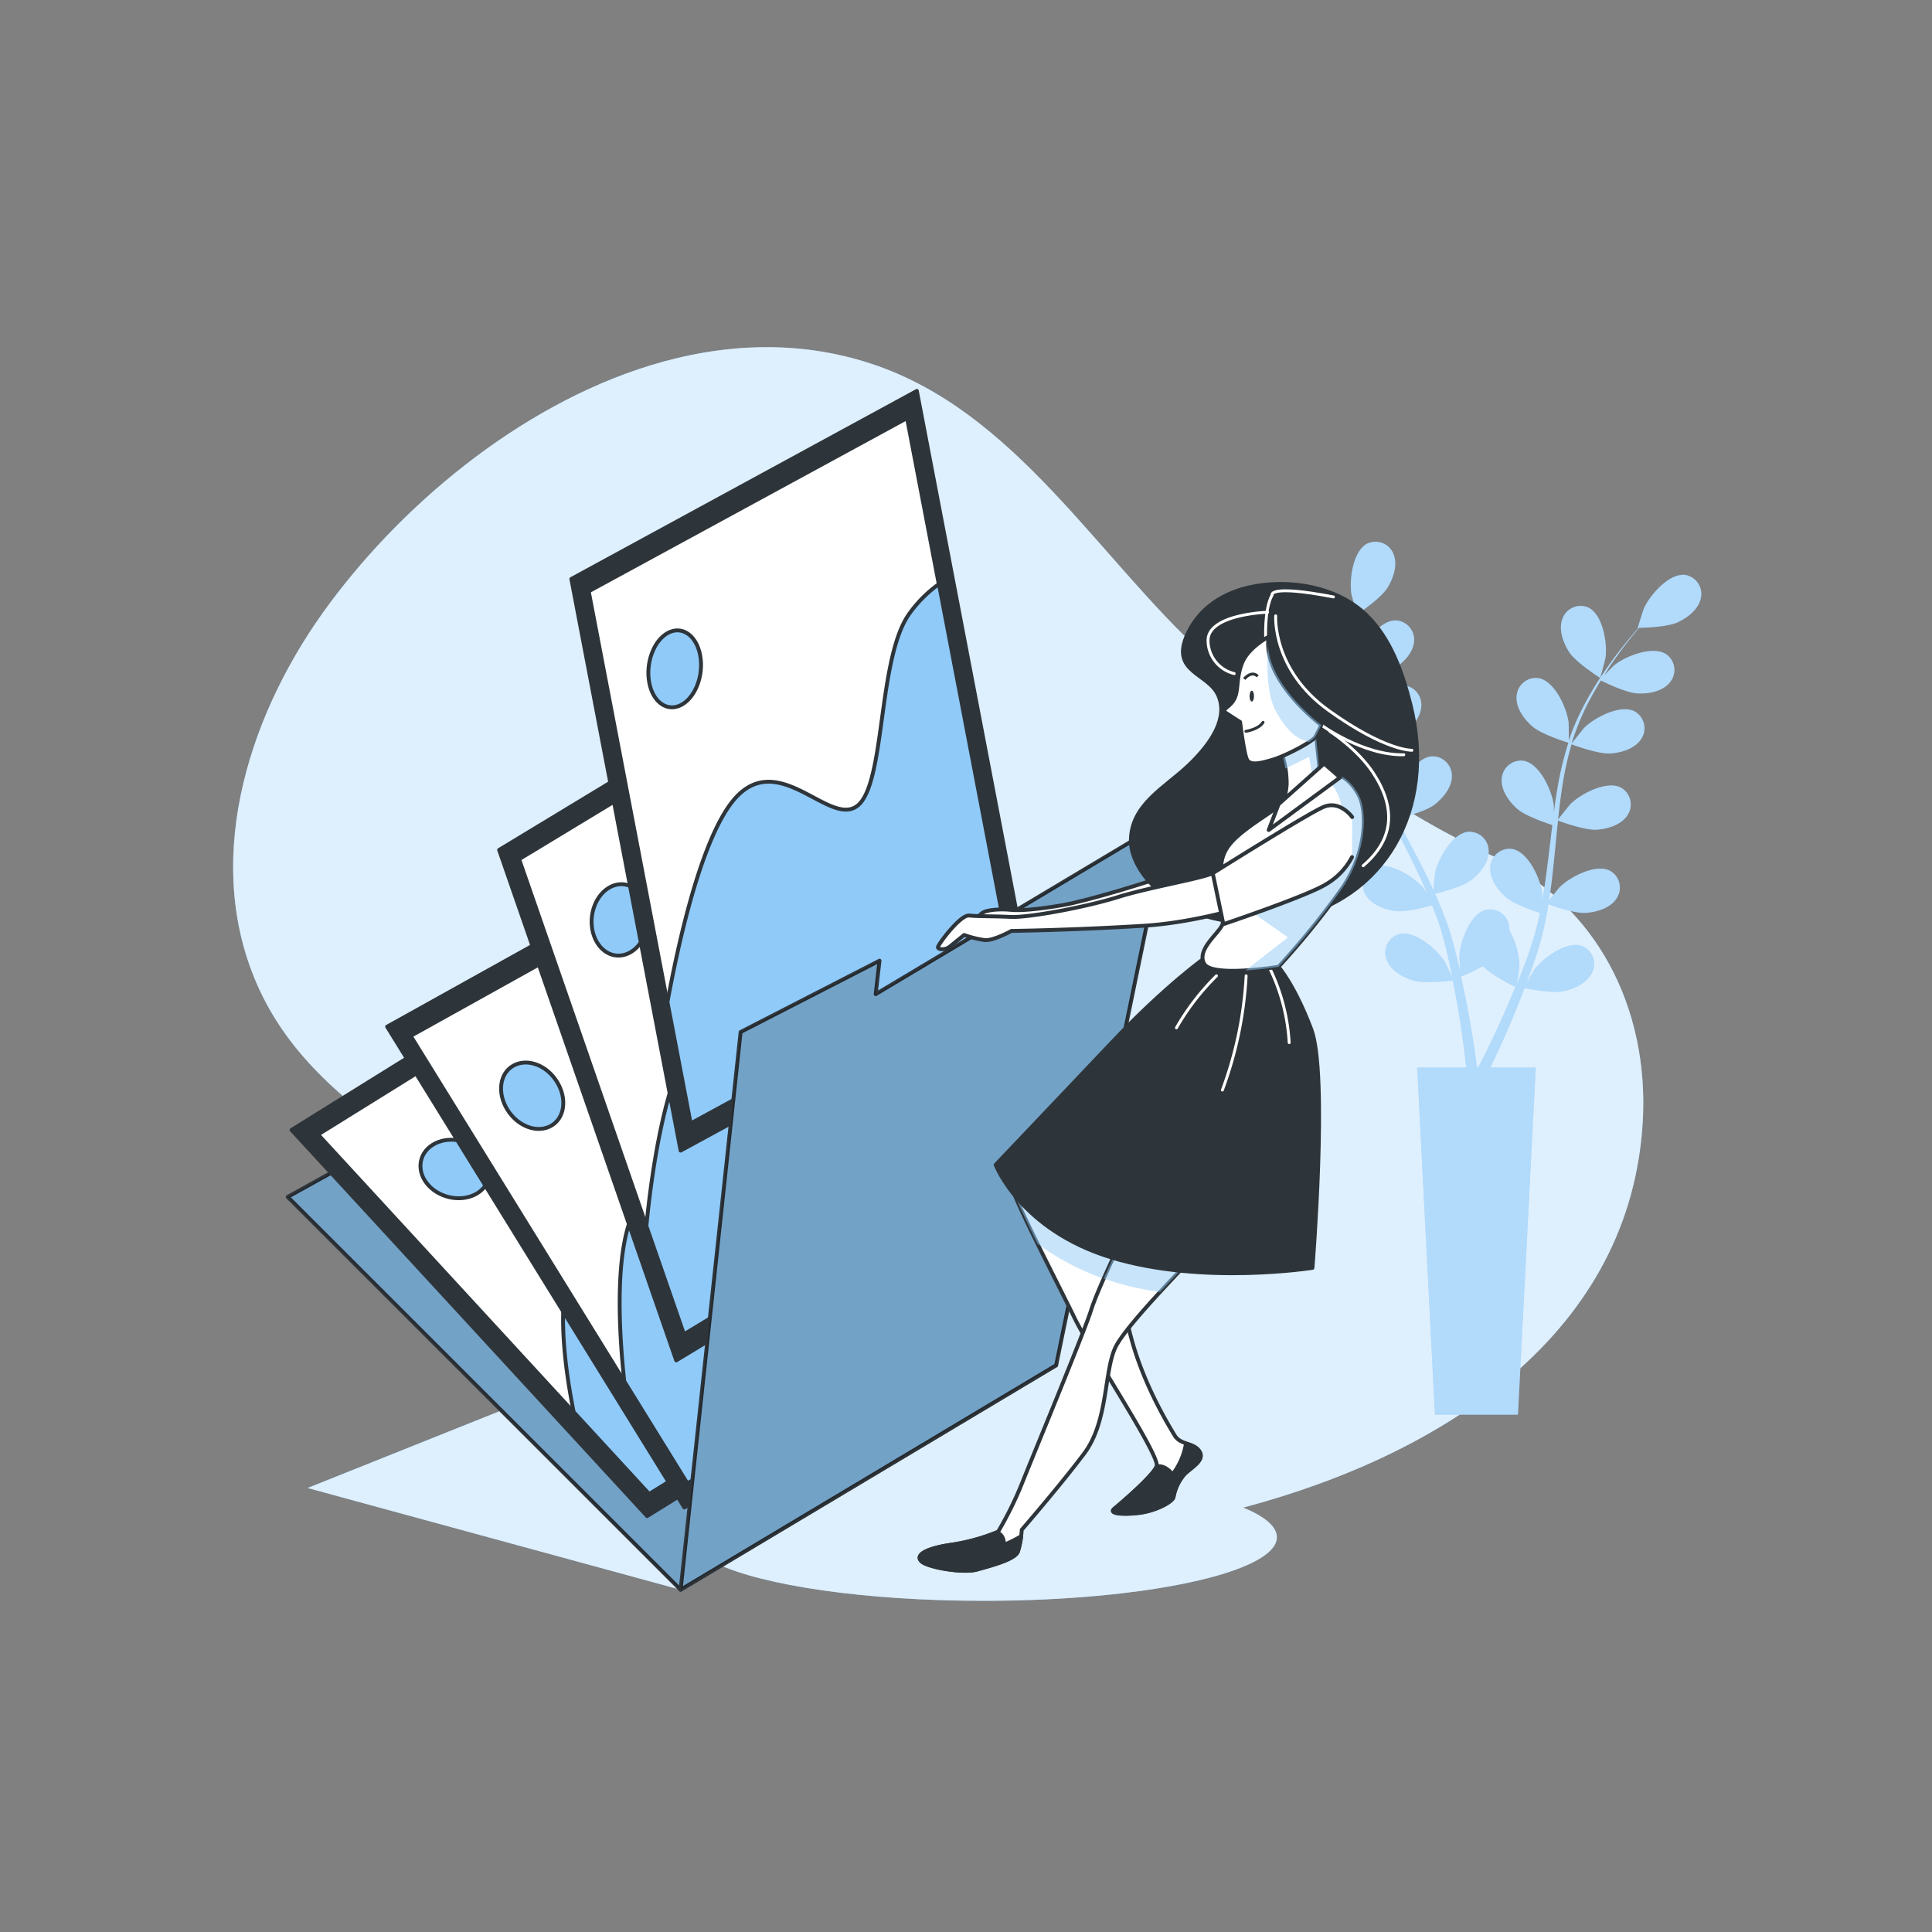 <svg xmlns="http://www.w3.org/2000/svg" viewBox="0 0 500 500"><rect x="0" y="0" width="500" height="500" fill="#808080" stroke="none"/><!--Image Folder--><g id="freepik--background-simple--inject-1--inject-7"><path d="M386.55,221.64C358.94,209,334.31,190,311.93,169.7c-27.75-25.23-49-63.17-86.31-75.52-19-6.3-38.61-5.34-57.3.38-34.25,10.5-65.5,37-84.83,64.11-19.76,27.73-31.43,65.48-16.13,97.92,17.39,36.86,62.79,47.87,86.18,80.68,3.33,4.67,6.28,9.62,9.24,14.55L79.62,385.09l96.52,26.33,9.21-6.83c11.91,5.72,38.4,9.7,69.19,9.7,41.92,0,75.91-7.38,75.91-16.47,0-2.77-3.16-5.37-8.7-7.66,52.72-14,100.48-45.62,103.41-100.26C426.7,261.06,413.4,234,386.55,221.64Z" style="fill:#90CAF9"></path><path d="M386.55,221.64C358.94,209,334.31,190,311.93,169.7c-27.75-25.23-49-63.17-86.31-75.52-19-6.3-38.61-5.34-57.3.38-34.25,10.5-65.5,37-84.83,64.11-19.76,27.73-31.43,65.48-16.13,97.92,17.39,36.86,62.79,47.87,86.18,80.68,3.33,4.67,6.28,9.62,9.24,14.55L79.62,385.09l96.52,26.33,9.21-6.83c11.91,5.72,38.4,9.7,69.19,9.7,41.92,0,75.91-7.38,75.91-16.47,0-2.77-3.16-5.37-8.7-7.66,52.72-14,100.48-45.62,103.41-100.26C426.7,261.06,413.4,234,386.55,221.64Z" style="fill:#fff;opacity:0.7"></path></g><g id="freepik--Plants--inject-1--inject-7"><path d="M339.73,173.82c3,1.31,10.36,1.15,10.36,1.15s-1.58-4.82-1.72-5.11c-1.61-3.38-6.71-9-10.87-8.39a5,5,0,0,0-4,6.22C334.21,170.56,337.17,172.7,339.73,173.82Z" style="fill:#90CAF9"></path><path d="M436.07,148.78c-4.16-.44-9.11,5.26-10.64,8.68-.13.3-1.66,5.15-1.58,5.15h.09c-.79.9-1.62,1.87-2.51,2.94-1.63,2-3.46,4.28-5.27,6.9a86.64,86.64,0,0,0-5.47,8.7A64.22,64.22,0,0,0,406,191.66a.65.65,0,0,0,0,.13c0-1.23,0-4.66-.07-4.93-.48-3.71-3.59-10.59-7.71-11.35a5,5,0,0,0-5.72,4.66c-.24,3,1.9,5.9,4,7.76,2.35,2.1,8.88,4.13,9.4,4.29a85.7,85.7,0,0,0-2.76,11.39c-.4,2.24-.73,4.51-1,6.79,0-1.06,0-2-.05-2.15-.49-3.71-3.6-10.59-7.72-11.35a5,5,0,0,0-5.72,4.66c-.24,2.95,1.9,5.9,4,7.76s7.64,3.73,9.11,4.2c-.11.88-.23,1.75-.33,2.63-.51,4.2-1,8.4-1.59,12.51-.21,1.44-.47,2.86-.73,4.28,0-.95,0-1.74,0-1.86-.48-3.71-3.59-10.6-7.71-11.36a5,5,0,0,0-5.72,4.66c-.24,3,1.9,5.9,4,7.76s7.11,3.56,8.85,4.12c-.3,1.45-.61,2.89-1,4.28-.27.94-.46,1.86-.78,2.79s-.6,1.85-.89,2.76c-.63,1.73-1.27,3.52-1.93,5.19-.44,1.17-.89,2.27-1.34,3.38.23-1.43.61-4.26.62-4.5a19.31,19.31,0,0,0-2.59-9.36,5.76,5.76,0,0,0-.06-1.1,5,5,0,0,0-6.07-4.21c-4.05,1.08-6.61,8.19-6.81,11.93,0,.22.14,2.62.25,4.14-.2-.88-.39-1.74-.61-2.64-.42-1.8-.9-3.57-1.41-5.48-.27-.92-.55-1.84-.83-2.77s-.66-1.88-1-2.83c-.8-2.19-1.72-4.37-2.7-6.55,1.57-.38,7.12-1.79,9.35-3.5s4.56-4.48,4.54-7.44a5,5,0,0,0-5.35-5.08c-4.17.46-7.78,7.09-8.54,10.76,0,.22-.29,2.91-.4,4.4-.6-1.31-1.18-2.61-1.83-3.91-1.86-3.75-3.86-7.49-5.84-11.23-.61-1.14-1.2-2.29-1.8-3.43.56-.13,7.19-1.67,9.69-3.58,2.21-1.71,4.57-4.49,4.54-7.45a5,5,0,0,0-5.35-5.07c-4.17.45-7.78,7.09-8.54,10.75-.06.28-.4,4.15-.45,5.14-1.31-2.53-2.59-5.06-3.76-7.6a87.08,87.08,0,0,1-4.09-10.57c.26,0,7.19-1.63,9.75-3.59,2.21-1.7,4.56-4.48,4.54-7.44a5,5,0,0,0-5.35-5.08c-4.17.45-7.78,7.09-8.54,10.76-.06.28-.43,4.45-.45,5.21-.06-.21-.15-.42-.21-.63a63.09,63.09,0,0,1-2.12-11.15c-.24-2.08-.34-4.09-.4-6,1.32-.16,7.34-1,9.84-2.47s5-4,5.33-6.9a5,5,0,0,0-4.76-5.63c-4.19,0-8.51,6.19-9.67,9.75-.06.19-.48,2.23-.77,3.72,0-.88,0-1.79,0-2.63,0-3.17.21-6.07.41-8.64.12-1.46.26-2.78.41-4,1.21-.83,6.06-4.25,7.55-6.7s2.64-5.83,1.56-8.58a5,5,0,0,0-6.83-2.8c-3.72,1.92-4.7,9.41-4.09,13.1.06.32,1.46,5.22,1.53,5.17l.07-.05c-.16,1.18-.32,2.45-.47,3.84-.26,2.57-.52,5.48-.6,8.66a88.21,88.21,0,0,0,.25,10.27,64.56,64.56,0,0,0,1.9,11.34l0,.13c-.66-1-2.6-3.87-2.77-4.07-2.45-2.83-8.84-6.86-12.7-5.22a5,5,0,0,0-2.2,7c1.43,2.59,4.84,3.87,7.61,4.27,3.11.46,9.68-1.45,10.2-1.6a89.58,89.58,0,0,0,4,11c.9,2.09,1.88,4.16,2.88,6.23-.6-.87-1.14-1.65-1.23-1.75-2.44-2.83-8.84-6.86-12.7-5.22a5,5,0,0,0-2.19,7c1.42,2.59,4.83,3.87,7.6,4.28s8.43-1.1,9.92-1.52c.39.79.77,1.58,1.17,2.37,1.9,3.78,3.82,7.55,5.58,11.31.62,1.32,1.18,2.64,1.75,4-.53-.78-1-1.43-1.06-1.52-2.45-2.83-8.85-6.86-12.7-5.22a5,5,0,0,0-2.2,7c1.42,2.59,4.84,3.87,7.6,4.28s7.89-1,9.65-1.45c.54,1.37,1.09,2.75,1.55,4.1.3.94.65,1.81.89,2.77s.52,1.86.78,2.78c.43,1.79.88,3.64,1.26,5.4.27,1.22.5,2.38.74,3.56-.6-1.32-1.84-3.89-2-4.09-2-3.17-7.7-8.12-11.77-7.09a5,5,0,0,0-3.23,6.63c1,2.78,4.19,4.57,6.86,5.38,2.94.9,9.46.08,10.27,0,.39,2,.75,3.85,1.06,5.64,1.1,6.22,1.78,11.45,2.2,15.1.08.65.14,1.23.2,1.78H366.76l4.6,89.85h21.49l4.61-89.85H385.71c.08-.18.17-.35.26-.54,1.61-3.36,3.85-8.18,6.26-14.09.77-1.86,1.55-3.87,2.33-5.94.79.17,7.24,1.48,10.25.8,2.72-.62,6-2.16,7.25-4.86a5,5,0,0,0-2.74-6.85c-4-1.33-10,3.18-12.26,6.19-.13.18-1.33,2.26-2.07,3.59.31-.85.63-1.67.94-2.54.64-1.73,1.22-3.47,1.85-5.35l.83-2.77c.3-.92.49-1.93.75-2.9.54-2.27,1-4.59,1.36-7,1.52.56,6.92,2.44,9.72,2.24s6.29-1.22,7.9-3.7a5,5,0,0,0-1.66-7.19c-3.73-1.92-10.41,1.62-13.06,4.26-.16.17-1.85,2.27-2.76,3.45.22-1.42.45-2.83.63-4.27.52-4.15.91-8.37,1.32-12.58.12-1.29.27-2.58.4-3.86.54.2,6.91,2.58,10.05,2.36,2.79-.2,6.29-1.22,7.9-3.7a5,5,0,0,0-1.67-7.19c-3.72-1.92-10.4,1.62-13.05,4.26-.2.2-2.63,3.23-3.21,4,.3-2.83.63-5.64,1.06-8.41a85.63,85.63,0,0,1,2.42-11.06c.25.09,6.89,2.6,10.1,2.37,2.79-.19,6.29-1.22,7.9-3.7a5,5,0,0,0-1.66-7.18c-3.73-1.93-10.4,1.62-13.06,4.25-.21.21-2.81,3.48-3.25,4.11.07-.21.11-.44.17-.65a64.73,64.73,0,0,1,4.38-10.47c1-1.86,2-3.59,3-5.25,1.19.59,6.66,3.25,9.57,3.36s6.38-.52,8.26-2.81a5,5,0,0,0-.87-7.32c-3.49-2.32-10.52.46-13.44,2.8-.16.12-1.63,1.59-2.69,2.68.47-.75.95-1.52,1.41-2.22,1.76-2.64,3.52-5,5.11-7,.91-1.15,1.75-2.17,2.55-3.12,1.47,0,7.4-.21,10-1.42s5.43-3.41,6-6.3A5,5,0,0,0,436.07,148.78ZM389.94,260.72c-2.51,5.79-4.83,10.52-6.5,13.8-.33.67-.63,1.25-.91,1.79h-.28c-.08-.64-.18-1.34-.28-2.13-.51-3.69-1.31-8.95-2.55-15.2-.39-2-.85-4.09-1.33-6.25a55.61,55.61,0,0,0,5.73-2.69c2.14,2.32,7.64,5,8.35,5.39C391.42,257.26,390.67,259.05,389.94,260.72Z" style="fill:#90CAF9"></path><path d="M414.12,175.44c.06,0,1.34-4.89,1.38-5.21.52-3.71-.66-11.17-4.44-13a5,5,0,0,0-6.74,3c-1,2.78.27,6.19,1.79,8.54C407.89,171.51,414.11,175.43,414.12,175.44Z" style="fill:#90CAF9"></path><g style="opacity:0.3"><path d="M339.73,173.82c3,1.31,10.36,1.15,10.36,1.15s-1.58-4.82-1.72-5.11c-1.61-3.38-6.71-9-10.87-8.39a5,5,0,0,0-4,6.22C334.21,170.56,337.17,172.7,339.73,173.82Z" style="fill:#fff"></path><path d="M436.07,148.78c-4.16-.44-9.11,5.26-10.64,8.68-.13.3-1.66,5.15-1.58,5.15h.09c-.79.9-1.62,1.87-2.51,2.94-1.63,2-3.46,4.28-5.27,6.9a86.64,86.64,0,0,0-5.47,8.7A64.22,64.22,0,0,0,406,191.66a.65.65,0,0,0,0,.13c0-1.23,0-4.66-.07-4.93-.48-3.71-3.59-10.59-7.71-11.35a5,5,0,0,0-5.72,4.66c-.24,3,1.9,5.9,4,7.76,2.35,2.1,8.88,4.13,9.4,4.29a85.7,85.7,0,0,0-2.76,11.39c-.4,2.24-.73,4.51-1,6.79,0-1.06,0-2-.05-2.15-.49-3.71-3.6-10.59-7.72-11.35a5,5,0,0,0-5.72,4.66c-.24,2.95,1.9,5.9,4,7.76s7.64,3.73,9.11,4.2c-.11.88-.23,1.75-.33,2.63-.51,4.2-1,8.4-1.59,12.51-.21,1.44-.47,2.86-.73,4.28,0-.95,0-1.74,0-1.86-.48-3.71-3.59-10.6-7.71-11.36a5,5,0,0,0-5.72,4.66c-.24,3,1.9,5.9,4,7.76s7.11,3.56,8.85,4.12c-.3,1.45-.61,2.89-1,4.28-.27.94-.46,1.86-.78,2.79s-.6,1.85-.89,2.76c-.63,1.73-1.27,3.52-1.93,5.19-.44,1.17-.89,2.27-1.34,3.38.23-1.43.61-4.26.62-4.5a19.31,19.31,0,0,0-2.59-9.36,5.76,5.76,0,0,0-.06-1.1,5,5,0,0,0-6.07-4.21c-4.05,1.08-6.61,8.19-6.81,11.93,0,.22.14,2.62.25,4.14-.2-.88-.39-1.74-.61-2.64-.42-1.8-.9-3.57-1.41-5.48-.27-.92-.55-1.84-.83-2.77s-.66-1.88-1-2.83c-.8-2.19-1.72-4.37-2.7-6.55,1.57-.38,7.12-1.79,9.35-3.5s4.56-4.48,4.54-7.44a5,5,0,0,0-5.35-5.08c-4.17.46-7.78,7.09-8.54,10.76,0,.22-.29,2.91-.4,4.4-.6-1.31-1.18-2.61-1.83-3.91-1.86-3.75-3.86-7.49-5.84-11.23-.61-1.14-1.2-2.29-1.8-3.43.56-.13,7.19-1.67,9.69-3.58,2.21-1.71,4.57-4.49,4.54-7.45a5,5,0,0,0-5.35-5.07c-4.17.45-7.78,7.09-8.54,10.75-.06.28-.4,4.15-.45,5.14-1.31-2.53-2.59-5.06-3.76-7.6a87.08,87.08,0,0,1-4.09-10.57c.26,0,7.19-1.63,9.75-3.59,2.21-1.7,4.56-4.48,4.54-7.44a5,5,0,0,0-5.35-5.08c-4.17.45-7.78,7.09-8.54,10.76-.06.28-.43,4.45-.45,5.21-.06-.21-.15-.42-.21-.63a63.09,63.09,0,0,1-2.12-11.15c-.24-2.08-.34-4.09-.4-6,1.32-.16,7.34-1,9.84-2.47s5-4,5.33-6.9a5,5,0,0,0-4.76-5.63c-4.19,0-8.51,6.19-9.67,9.75-.06.19-.48,2.23-.77,3.72,0-.88,0-1.79,0-2.63,0-3.17.21-6.07.41-8.64.12-1.46.26-2.78.41-4,1.21-.83,6.06-4.25,7.55-6.7s2.64-5.83,1.56-8.58a5,5,0,0,0-6.83-2.8c-3.72,1.92-4.7,9.41-4.09,13.1.06.32,1.46,5.22,1.53,5.17l.07-.05c-.16,1.18-.32,2.45-.47,3.84-.26,2.57-.52,5.48-.6,8.66a88.21,88.21,0,0,0,.25,10.27,64.56,64.56,0,0,0,1.9,11.34l0,.13c-.66-1-2.6-3.87-2.77-4.07-2.45-2.83-8.84-6.86-12.7-5.22a5,5,0,0,0-2.2,7c1.43,2.59,4.84,3.87,7.61,4.27,3.11.46,9.68-1.45,10.2-1.6a89.58,89.58,0,0,0,4,11c.9,2.09,1.88,4.16,2.88,6.23-.6-.87-1.14-1.65-1.23-1.75-2.44-2.83-8.84-6.86-12.7-5.22a5,5,0,0,0-2.19,7c1.42,2.59,4.83,3.87,7.6,4.28s8.43-1.1,9.92-1.52c.39.79.77,1.58,1.17,2.37,1.9,3.78,3.82,7.55,5.58,11.31.62,1.32,1.18,2.64,1.75,4-.53-.78-1-1.43-1.06-1.52-2.45-2.83-8.85-6.86-12.7-5.22a5,5,0,0,0-2.2,7c1.42,2.59,4.84,3.87,7.6,4.28s7.89-1,9.65-1.45c.54,1.37,1.09,2.75,1.55,4.1.3.94.65,1.81.89,2.77s.52,1.86.78,2.78c.43,1.79.88,3.64,1.26,5.4.27,1.22.5,2.38.74,3.56-.6-1.32-1.84-3.89-2-4.09-2-3.17-7.7-8.12-11.77-7.09a5,5,0,0,0-3.23,6.63c1,2.78,4.19,4.57,6.86,5.38,2.94.9,9.46.08,10.27,0,.39,2,.75,3.85,1.06,5.64,1.1,6.22,1.78,11.45,2.2,15.1.08.65.14,1.23.2,1.78H366.76l4.6,89.85h21.49l4.61-89.85H385.71c.08-.18.17-.35.26-.54,1.61-3.36,3.85-8.18,6.26-14.09.77-1.86,1.55-3.87,2.33-5.94.79.17,7.24,1.48,10.25.8,2.72-.62,6-2.16,7.25-4.86a5,5,0,0,0-2.74-6.85c-4-1.33-10,3.18-12.26,6.19-.13.18-1.33,2.26-2.07,3.59.31-.85.63-1.67.94-2.54.64-1.73,1.22-3.47,1.85-5.35l.83-2.77c.3-.92.49-1.93.75-2.9.54-2.27,1-4.59,1.36-7,1.52.56,6.92,2.44,9.72,2.24s6.29-1.22,7.9-3.7a5,5,0,0,0-1.66-7.19c-3.73-1.92-10.41,1.62-13.06,4.26-.16.17-1.85,2.27-2.76,3.45.22-1.42.45-2.83.63-4.27.52-4.15.91-8.37,1.32-12.58.12-1.29.27-2.58.4-3.86.54.2,6.91,2.58,10.05,2.36,2.79-.2,6.29-1.22,7.9-3.7a5,5,0,0,0-1.67-7.19c-3.72-1.92-10.4,1.62-13.05,4.26-.2.2-2.63,3.23-3.21,4,.3-2.83.63-5.64,1.06-8.41a85.63,85.63,0,0,1,2.42-11.06c.25.09,6.89,2.6,10.1,2.37,2.79-.19,6.29-1.22,7.9-3.7a5,5,0,0,0-1.66-7.18c-3.73-1.93-10.4,1.62-13.06,4.25-.21.21-2.81,3.48-3.25,4.11.07-.21.11-.44.17-.65a64.73,64.73,0,0,1,4.38-10.47c1-1.86,2-3.59,3-5.25,1.19.59,6.66,3.25,9.57,3.36s6.38-.52,8.26-2.81a5,5,0,0,0-.87-7.32c-3.49-2.32-10.52.46-13.44,2.8-.16.12-1.63,1.59-2.69,2.68.47-.75.95-1.52,1.41-2.22,1.76-2.64,3.52-5,5.11-7,.91-1.15,1.75-2.17,2.55-3.12,1.47,0,7.4-.21,10-1.42s5.43-3.41,6-6.3A5,5,0,0,0,436.07,148.78ZM389.94,260.72c-2.51,5.79-4.83,10.52-6.5,13.8-.33.67-.63,1.25-.91,1.79h-.28c-.08-.64-.18-1.34-.28-2.13-.51-3.69-1.31-8.95-2.55-15.2-.39-2-.85-4.09-1.33-6.25a55.61,55.61,0,0,0,5.73-2.69c2.14,2.32,7.64,5,8.35,5.39C391.42,257.26,390.67,259.05,389.94,260.72Z" style="fill:#fff"></path><path d="M414.12,175.44c.06,0,1.34-4.89,1.38-5.21.52-3.71-.66-11.17-4.44-13a5,5,0,0,0-6.74,3c-1,2.78.27,6.19,1.79,8.54C407.89,171.51,414.11,175.43,414.12,175.44Z" style="fill:#fff"></path></g></g><g id="freepik--Folder--inject-1--inject-7"><polygon points="176.14 411.42 74.45 309.76 191.22 245 273.33 353.33 176.14 411.42" style="fill:#90CAF9;stroke:#2e353a;stroke-linecap:round;stroke-linejoin:round"></polygon><polygon points="176.14 411.42 74.45 309.76 191.22 245 273.33 353.33 176.14 411.42" style="opacity:0.2"></polygon><polygon points="260.45 334.62 167.48 392.37 75.45 292.43 168.42 234.67 260.45 334.62" style="fill:#2e353a;stroke:#2e353a;stroke-linecap:round;stroke-linejoin:round"></polygon><polygon points="253.6 333.44 167.96 386.64 82.31 293.61 167.95 240.41 253.6 333.44" style="fill:#fff;stroke:#2e353a;stroke-linecap:round;stroke-linejoin:round"></polygon><path d="M194.65,269.42a26.15,26.15,0,0,0-6.63,7.49c-5.92,10.48,9.42,33.6,2.2,39.44s-32.53-6.32-41,7.81c-5.9,9.81-3.05,29.89-.75,41.27L168,386.64l85.64-53.21Z" style="fill:#90CAF9;stroke:#2e353a;stroke-linecap:round;stroke-linejoin:round"></path><path d="M124.61,298.28c3.19,3.46,2.71,8.17-1.07,10.52s-9.42,1.44-12.61-2-2.72-8.18,1.06-10.53S121.42,294.81,124.61,298.28Z" style="fill:#90CAF9;stroke:#2e353a;stroke-linecap:round;stroke-linejoin:round"></path><polygon points="264.44 341.53 177.1 390.13 100.19 265.7 187.53 217.09 264.44 341.53" style="fill:#2e353a;stroke:#2e353a;stroke-linecap:round;stroke-linejoin:round"></polygon><polygon points="258.34 339.14 177.88 383.91 106.29 268.09 186.75 223.32 258.34 339.14" style="fill:#fff;stroke:#2e353a;stroke-linecap:round;stroke-linejoin:round"></polygon><path d="M209.07,259.43a23.58,23.58,0,0,0-6.43,7.17c-6,10.57,6.45,38.4-.42,43.67s-28.95-12.12-37.47,2c-5.92,9.82-4.57,32.34-3.19,45.2l16.32,26.4,80.46-44.77Z" style="fill:#90CAF9;stroke:#2e353a;stroke-linecap:round;stroke-linejoin:round"></path><path d="M144.16,280c2.66,4.32,2,9.41-1.6,11.39s-8.59.08-11.26-4.23-2-9.42,1.6-11.39S141.49,275.65,144.16,280Z" style="fill:#90CAF9;stroke:#2e353a;stroke-linecap:round;stroke-linejoin:round"></path><polygon points="266.37 296.76 175 352.07 129.17 219.96 220.54 164.65 266.37 296.76" style="fill:#2e353a;stroke:#2e353a;stroke-linecap:round;stroke-linejoin:round"></polygon><polygon points="261.18 294.37 177.01 345.32 134.35 222.35 218.53 171.4 261.18 294.37" style="fill:#fff;stroke:#2e353a;stroke-linecap:round;stroke-linejoin:round"></polygon><path d="M231.83,209.75a33.92,33.92,0,0,0-7.48,7.95c-7.75,11.62-1.94,41.32-9.43,47.23s-24.43-12.19-35.31,3.38c-7.54,10.81-11,35.12-12.32,49l9.72,28,84.17-50.95Z" style="fill:#90CAF9;stroke:#2e353a;stroke-linecap:round;stroke-linejoin:round"></path><path d="M167.15,234c1.59,4.58-.14,10.12-3.85,12.37s-8,.35-9.6-4.23.13-10.11,3.84-12.36S165.56,229.41,167.15,234Z" style="fill:#90CAF9;stroke:#2e353a;stroke-linecap:round;stroke-linejoin:round"></path><polygon points="265.57 249.12 176.14 297.78 147.86 149.83 237.28 101.17 265.57 249.12" style="fill:#2e353a;stroke:#2e353a;stroke-linecap:round;stroke-linejoin:round"></polygon><polygon points="261.06 245.91 178.69 290.74 152.36 153.03 234.74 108.21 261.06 245.91" style="fill:#fff;stroke:#2e353a;stroke-linecap:round;stroke-linejoin:round"></polygon><path d="M243,151.15a33,33,0,0,0-7.67,7.68c-8.31,11.59-6.07,44.31-13.54,49.79s-21.11-16.09-32.69-.6c-8,10.75-13.66,36.55-16.36,51.33l6,31.39,82.37-44.83Z" style="fill:#90CAF9;stroke:#2e353a;stroke-linecap:round;stroke-linejoin:round"></path><path d="M181.19,169.52c1,5.13-1.17,10.89-4.8,12.87s-7.38-.58-8.36-5.71,1.17-10.89,4.8-12.87S180.21,164.39,181.19,169.52Z" style="fill:#90CAF9;stroke:#2e353a;stroke-linecap:round;stroke-linejoin:round"></path><polygon points="191.67 267.08 176.14 411.42 273.33 353.33 302.41 212 226.63 257.28 227.62 248.62 191.67 267.08" style="fill:#90CAF9;stroke:#2e353a;stroke-linecap:round;stroke-linejoin:round"></polygon><polygon points="191.67 267.08 176.14 411.42 273.33 353.33 302.41 212 226.63 257.28 227.62 248.62 191.67 267.08" style="opacity:0.2"></polygon></g><g id="freepik--Character--inject-1--inject-7"><path d="M265.23,299s-3.59,4.36-3.59,7.18S273.69,332,278.05,341s22.32,35.92,21.29,38.48-9.49,9.75-11,11,2.57,1.54,6.67,1,8.47-2.82,8.72-4.11a12.28,12.28,0,0,1,2.83-5.9c1.79-1.79,5.38-3.59,3.84-5.9s-4.87-1.53-6.41-4.1-7.7-12.57-11-24.37-2.31-16.42-5.64-23.6a67.37,67.37,0,0,0-9.24-13.85Z" style="fill:#fff;stroke:#2e353a;stroke-linecap:round;stroke-linejoin:round"></path><path d="M268.5,321.86a65.59,65.59,0,0,0,21.37,10.39,32.54,32.54,0,0,0-2.58-8.68,67.37,67.37,0,0,0-9.24-13.85L265.23,299s-3.59,4.36-3.59,7.18C261.64,307.58,264.82,314.38,268.5,321.86Z" style="fill:#90CAF9;opacity:0.5;mix-blend-mode:multiply"></path><path d="M303.7,387.44a12.28,12.28,0,0,1,2.83-5.9c1.79-1.79,5.38-3.59,3.84-5.9-.82-1.23-2.15-1.58-3.45-2a17.79,17.79,0,0,1-3.47,7.94s-1.8-2.56-4.11-2.05c-1,2.57-9.49,9.75-11,11s2.57,1.54,6.67,1S303.45,388.73,303.7,387.44Z" style="fill:#2e353a;stroke:#2e353a;stroke-linecap:round;stroke-linejoin:round"></path><path d="M292.16,316.9s-8,16.42-9.75,22.06-14.62,36.68-17.7,44.38a91.85,91.85,0,0,1-6.41,13.08,50.56,50.56,0,0,1-12.06,3.34c-6.92,1-9.49,2.82-7.69,4.36s10.77,3.08,14.36,2.05,9.75-2.57,10.52-4.62a26,26,0,0,0,1-5.64s10-11.54,16.16-19.75,5.13-20.78,7.95-27.19,22.83-25.91,25.65-29.76S292.16,316.9,292.16,316.9Z" style="fill:#fff;stroke:#2e353a;stroke-linecap:round;stroke-linejoin:round"></path><path d="M292.16,316.9s-3.6,7.43-6.5,14a73.28,73.28,0,0,0,14.58,3.46c6.07-6.6,12.47-13.12,14-15.17C317,315.36,292.16,316.9,292.16,316.9Z" style="fill:#90CAF9;opacity:0.5;mix-blend-mode:multiply"></path><path d="M318,221s-5.34,1.76-13.11,4.56-23.49,7.6-30.05,8.72-11,1.43-13.28,1.19-6.43-.15-7.59,1-1.69,1.37-2,2.11,3.38,2.16,8.64,1.16,22.12-1.82,32.77-5.09,25.23-6.91,25.23-6.91Z" style="fill:#fff;stroke:#2e353a;stroke-linecap:round;stroke-linejoin:round"></path><path d="M324.58,151.74c-7.62,1.41-14.39,5.48-17.54,13-3.85,9.23,5.64,9.49,8.21,15.13s-1.29,12.06-7.44,18-15.14,10.26-15.14,19.75,14.62,24.88,40,20.27,39.25-28.22,32.32-55.67c-2.07-8.21-5.16-17.07-11.51-23.16C346.12,152,334.4,149.93,324.58,151.74Z" style="fill:#2e353a;stroke:#2e353a;stroke-linecap:round;stroke-linejoin:round"></path><path d="M327.58,165.68s-.47-7.93,1.63-11.67c0,0-1.16-2.8,15.88.47" style="fill:none;stroke:#fff;stroke-linecap:round;stroke-linejoin:round;stroke-width:0.75px"></path><path d="M330.15,159.38s-.94,14,13.77,24.52,21.48,10.27,21.48,10.27" style="fill:none;stroke:#fff;stroke-linecap:round;stroke-linejoin:round;stroke-width:0.75px"></path><path d="M341.92,187.62s10.87,7.95,21.38,7.71" style="fill:none;stroke:#fff;stroke-linecap:round;stroke-linejoin:round;stroke-width:0.75px"></path><path d="M328.05,158.45s-15.65.46-15.41,7.47a8.86,8.86,0,0,0,6.77,8.4" style="fill:none;stroke:#fff;stroke-linecap:round;stroke-linejoin:round;stroke-width:0.75px"></path><path d="M344.16,189.26s7.09,4.5,11.2,10.74c5.84,8.88,5.6,17.05-2.57,24.05" style="fill:none;stroke:#fff;stroke-linecap:round;stroke-linejoin:round;stroke-width:0.75px"></path><path d="M312.17,247.64s-10.26,7.19-24.11,21.81-30.39,32-30.39,32,6.4,16.82,30,24,52,2.67,52,2.67,4.05-50.18-.31-61.72-8.47-16.16-8.47-16.16S319.09,245.85,312.17,247.64Z" style="fill:#2e353a;stroke:#2e353a;stroke-linecap:round;stroke-linejoin:round"></path><path d="M314.82,252.55A63.07,63.07,0,0,0,304.46,266" style="fill:none;stroke:#fff;stroke-linecap:round;stroke-linejoin:round;stroke-width:0.75px"></path><path d="M322.5,252.55a99.85,99.85,0,0,1-6.15,29.56" style="fill:none;stroke:#fff;stroke-linecap:round;stroke-linejoin:round;stroke-width:0.75px"></path><path d="M328.64,250.63a50.71,50.71,0,0,1,5,19.19" style="fill:none;stroke:#fff;stroke-linecap:round;stroke-linejoin:round;stroke-width:0.75px"></path><path d="M341.67,201.21s-7.18,5.13-15.14,10.52-10.26,8-10.51,12.83,1.28,12.57.25,14.87-6.67,6.42-4.61,10,19.23.77,19.23.77a210.68,210.68,0,0,0,16.42-20.27c6.67-9.74,6.41-20.26,4.36-24.11S346,198.65,341.67,201.21Z" style="fill:#fff;stroke:#2e353a;stroke-linecap:round;stroke-linejoin:round"></path><path d="M330.89,250.21a210.68,210.68,0,0,0,16.42-20.27c6.67-9.74,6.41-20.26,4.36-24.11-1.83-3.43-4.89-6.44-8.62-5.23l.72,1.41s5.8,4.93,2.9,15.36-22.9,18.55-22.9,18.55l9.56,6.67-11,8.56C326.77,250.88,330.89,250.21,330.89,250.21Z" style="fill:#90CAF9;opacity:0.5;mix-blend-mode:multiply"></path><path d="M263.43,401.55a19.73,19.73,0,0,0,.86-4,32,32,0,0,1-4.45,2.23c0-1.92-.85-2.82-1.83-3.21a51.79,51.79,0,0,1-11.77,3.21c-6.92,1-9.49,2.82-7.69,4.36s10.77,3.08,14.36,2.05S262.66,403.6,263.43,401.55Z" style="fill:#2e353a;stroke:#2e353a;stroke-linecap:round;stroke-linejoin:round"></path><path d="M347.73,210.44s-2.42-1.54-7.25.28-23.37,13.8-26.62,15.27-16.63,3.68-24.63,6.2-23,5.33-27.61,5.11-8.5-.12-10.8-.36-8,7.42-8.08,8.19c0,.28.29.43.69.49a3.13,3.13,0,0,0,2.45-.7l3.64-2.95a27.43,27.43,0,0,0,5.28,1.32c2.3.24,6.95-2.37,6.95-2.37s15.5-.18,34.19-1.33,39.62-9,44-11.14a28.28,28.28,0,0,0,6.94-4.69" style="fill:#fff;stroke:#2e353a;stroke-linecap:round;stroke-linejoin:round"></path><path d="M349.94,211.45s-3.14-4.46-7.46-2.59S313.86,226,313.86,226l2.75,13.18s21.65-7.28,26.62-10.37a17.5,17.5,0,0,0,6.67-7" style="fill:#fff;stroke:#2e353a;stroke-linecap:round;stroke-linejoin:round"></path><path d="M331.66,194.8A24.31,24.31,0,0,1,333,203a17.78,17.78,0,0,1-1.8,6.67l10.52-8.47s-.26-2.82-.77-7.44-.51-6.66-.51-6.66Z" style="fill:#fff;stroke:#2e353a;stroke-linecap:round;stroke-linejoin:round"></path><path d="M340.9,193.77c-.51-4.61-.51-6.66-.51-6.66l-8.73,7.69a27.66,27.66,0,0,1,1,4.08l6.16-3,1.05,6.72,1.78-1.43S341.41,198.39,340.9,193.77Z" style="fill:#90CAF9;opacity:0.5;mix-blend-mode:multiply"></path><path d="M328.33,164.79s-5.39,2.82-6.93,6.92-.77,6.93-2,9.24-3.59,2.56-2.05,3.59,3.59,2.31,3.59,2.31,1,8.21,1.8,9.75,3.33,1,6.67,0,10.26-4.62,11-5.9a30.47,30.47,0,0,0,1.53-3.08S326.53,176.08,328.33,164.79Z" style="fill:#fff;stroke:#2e353a;stroke-linecap:round;stroke-linejoin:round"></path><path d="M340.39,190.7a30.47,30.47,0,0,0,1.53-3.08S327.81,177,328.2,166.21c-.27,3.6-.69,13.1,2,17.87,3.41,6,5.54,6.82,7.67,7.67l.78.34A6.42,6.42,0,0,0,340.39,190.7Z" style="fill:#90CAF9;opacity:0.5;mix-blend-mode:multiply"></path><polygon points="342.69 197.62 330.89 208.14 328.33 214.81 346.8 201.21 342.69 197.62" style="fill:#fff;stroke:#2e353a;stroke-linecap:round;stroke-linejoin:round"></polygon><path d="M324.54,180.16c0,.77-.26,1.4-.58,1.4s-.58-.63-.58-1.4.26-1.4.58-1.4S324.54,179.39,324.54,180.16Z" style="fill:#2e353a"></path><path d="M322.44,189.26s3.27-.46,4.44-2.33" style="fill:none;stroke:#2e353a;stroke-linecap:round;stroke-linejoin:round;stroke-width:0.75px"></path><path d="M322,175.72s1.86-2.33,3.5-.7" style="fill:none;stroke:#2e353a;stroke-miterlimit:10;stroke-width:0.75px"></path></g></svg>